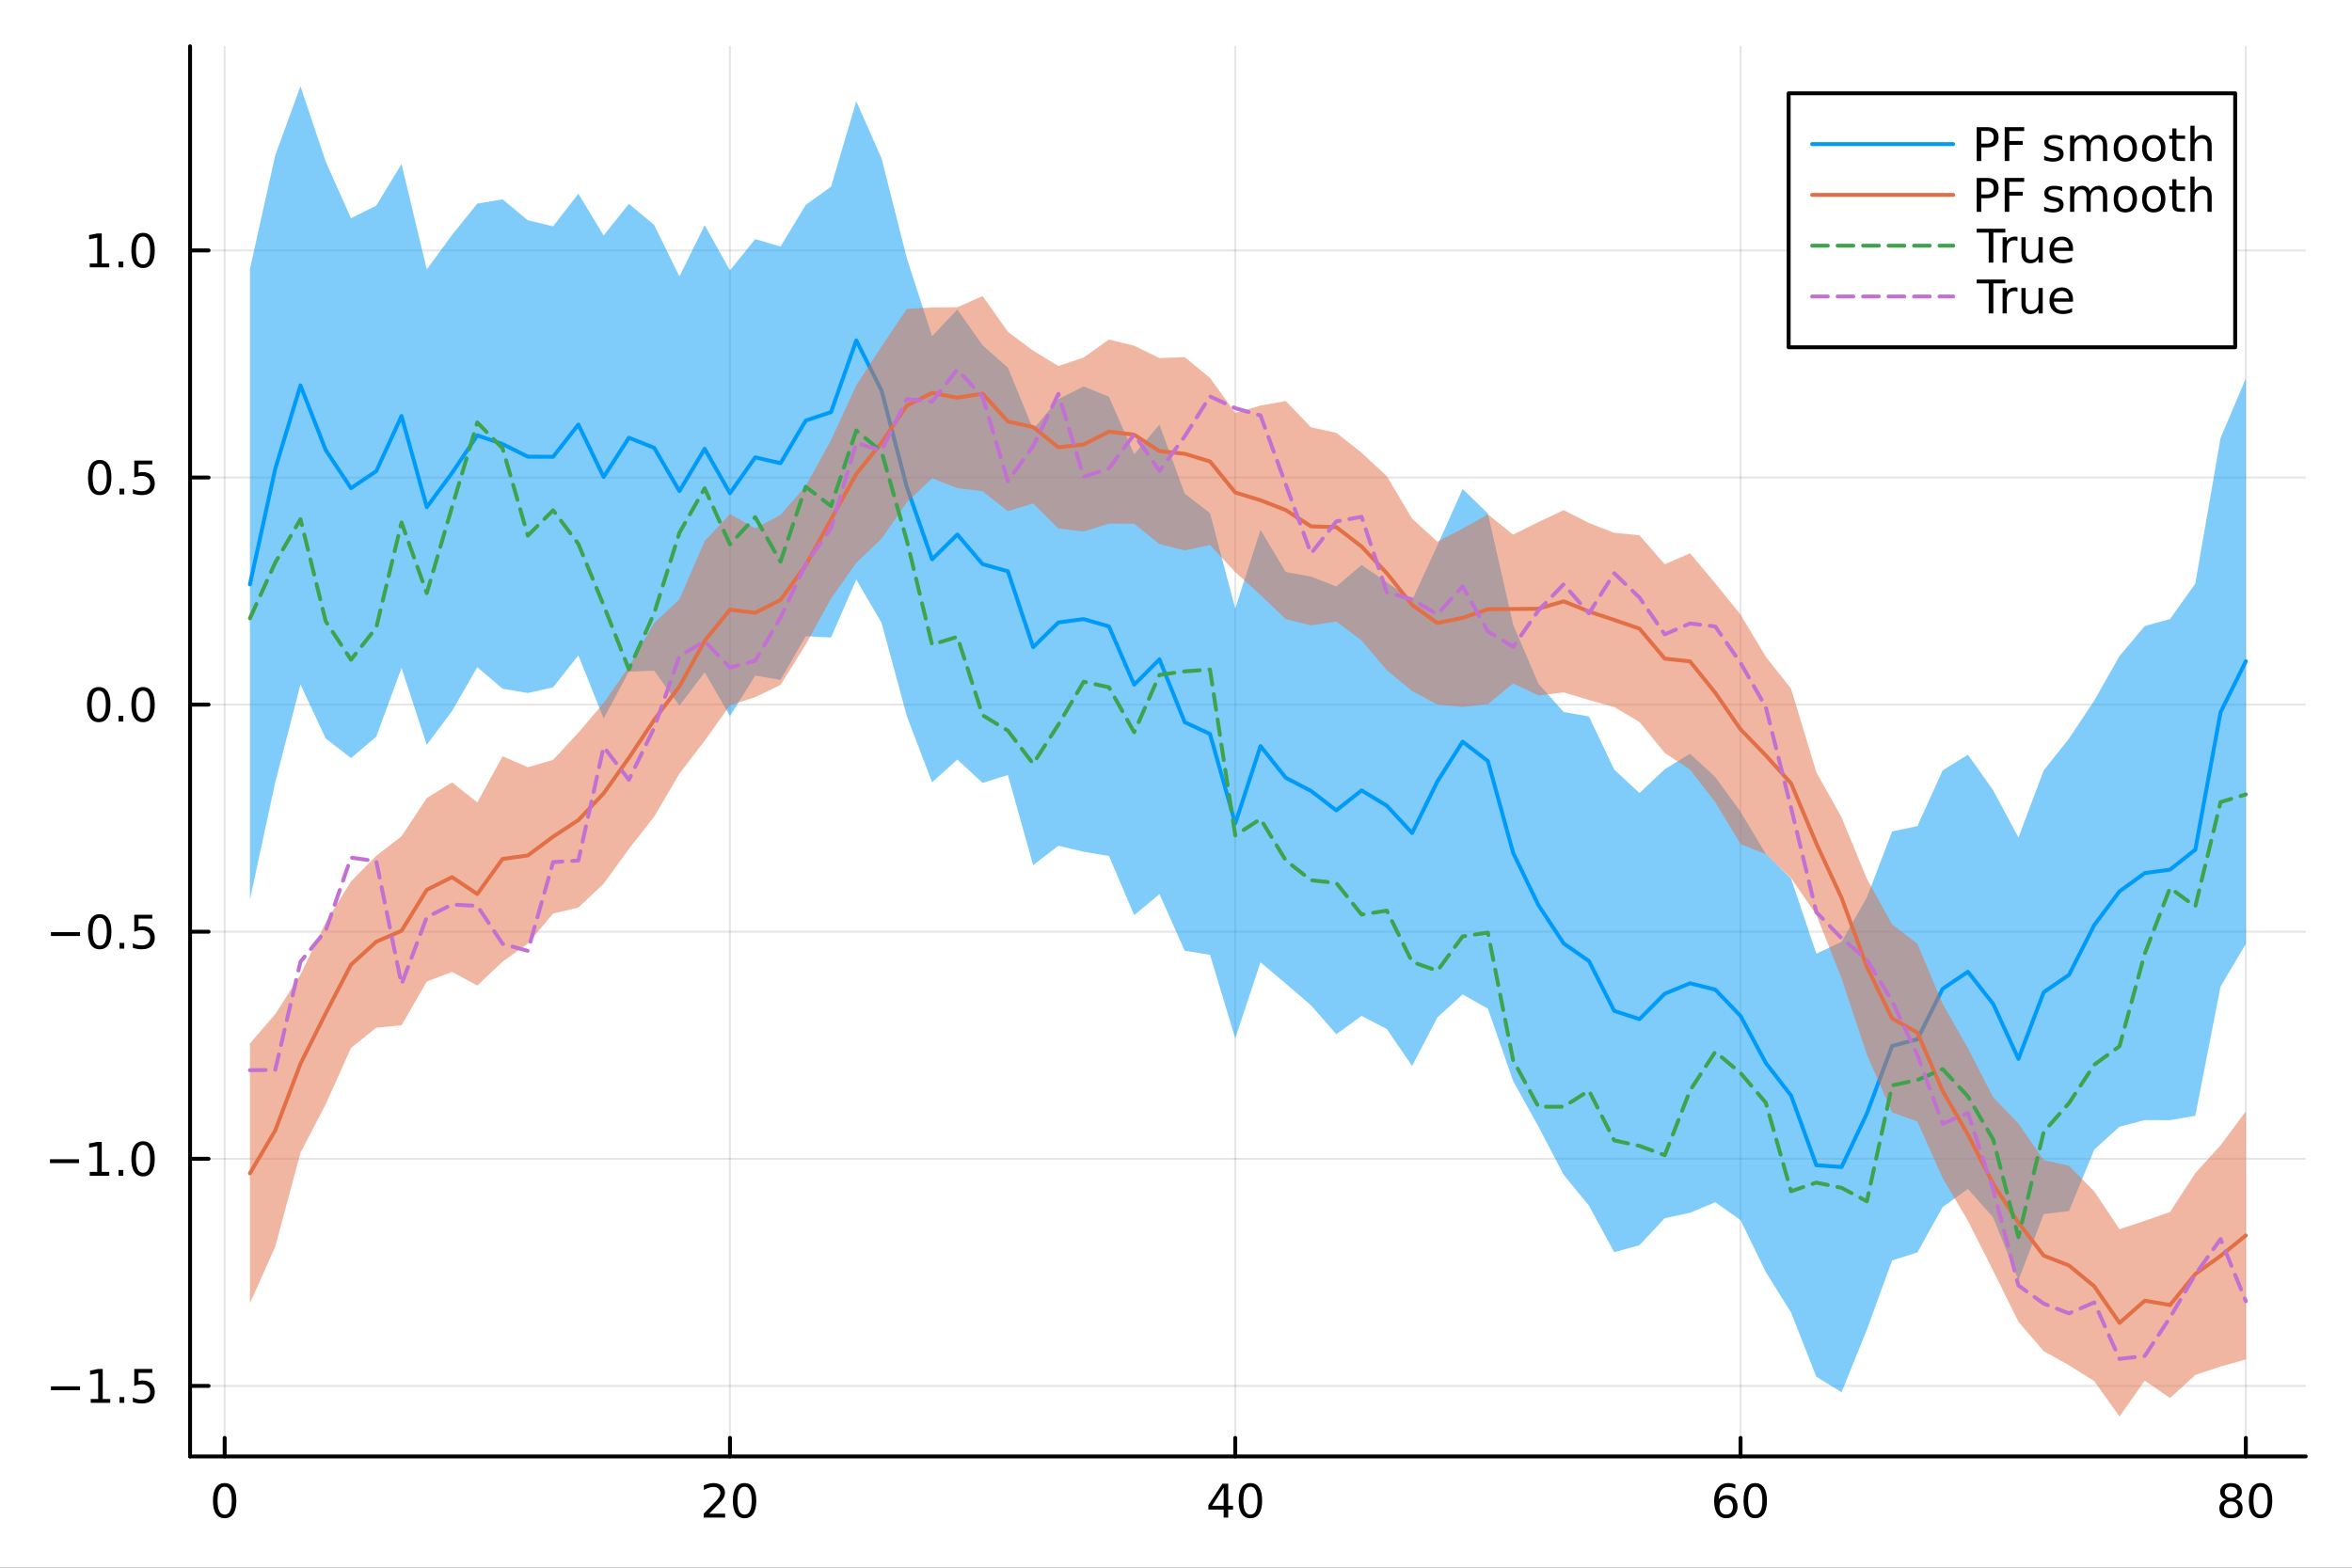 <?xml version="1.0" encoding="utf-8"?>
<svg xmlns="http://www.w3.org/2000/svg" xmlns:xlink="http://www.w3.org/1999/xlink" width="600" height="400" viewBox="0 0 2400 1600">
<rect x="0" y="0" width="2400" height="1600" fill="#333333" stroke="none"/>
<defs>
  <clipPath id="clip000">
    <rect x="0" y="0" width="2400" height="1600"/>
  </clipPath>
</defs>
<path clip-path="url(#clip000)" d="M0 1600 L2400 1600 L2400 0 L0 0  Z" fill="#ffffff" fill-rule="evenodd" fill-opacity="1"/>
<defs>
  <clipPath id="clip001">
    <rect x="480" y="0" width="1681" height="1600"/>
  </clipPath>
</defs>
<path clip-path="url(#clip000)" d="M193.936 1486.45 L2352.76 1486.45 L2352.76 47.244 L193.936 47.244  Z" fill="#ffffff" fill-rule="evenodd" fill-opacity="1"/>
<defs>
  <clipPath id="clip002">
    <rect x="193" y="47" width="2160" height="1440"/>
  </clipPath>
</defs>
<polyline clip-path="url(#clip002)" style="stroke:#000000; stroke-linecap:round; stroke-linejoin:round; stroke-width:2; stroke-opacity:0.1; fill:none" points="229.255,1486.45 229.255,47.244 "/>
<polyline clip-path="url(#clip002)" style="stroke:#000000; stroke-linecap:round; stroke-linejoin:round; stroke-width:2; stroke-opacity:0.1; fill:none" points="744.855,1486.45 744.855,47.244 "/>
<polyline clip-path="url(#clip002)" style="stroke:#000000; stroke-linecap:round; stroke-linejoin:round; stroke-width:2; stroke-opacity:0.1; fill:none" points="1260.46,1486.45 1260.46,47.244 "/>
<polyline clip-path="url(#clip002)" style="stroke:#000000; stroke-linecap:round; stroke-linejoin:round; stroke-width:2; stroke-opacity:0.1; fill:none" points="1776.06,1486.45 1776.06,47.244 "/>
<polyline clip-path="url(#clip002)" style="stroke:#000000; stroke-linecap:round; stroke-linejoin:round; stroke-width:2; stroke-opacity:0.1; fill:none" points="2291.66,1486.45 2291.66,47.244 "/>
<polyline clip-path="url(#clip002)" style="stroke:#000000; stroke-linecap:round; stroke-linejoin:round; stroke-width:2; stroke-opacity:0.1; fill:none" points="193.936,1414.47 2352.76,1414.47 "/>
<polyline clip-path="url(#clip002)" style="stroke:#000000; stroke-linecap:round; stroke-linejoin:round; stroke-width:2; stroke-opacity:0.1; fill:none" points="193.936,1182.69 2352.76,1182.69 "/>
<polyline clip-path="url(#clip002)" style="stroke:#000000; stroke-linecap:round; stroke-linejoin:round; stroke-width:2; stroke-opacity:0.1; fill:none" points="193.936,950.912 2352.76,950.912 "/>
<polyline clip-path="url(#clip002)" style="stroke:#000000; stroke-linecap:round; stroke-linejoin:round; stroke-width:2; stroke-opacity:0.1; fill:none" points="193.936,719.132 2352.76,719.132 "/>
<polyline clip-path="url(#clip002)" style="stroke:#000000; stroke-linecap:round; stroke-linejoin:round; stroke-width:2; stroke-opacity:0.1; fill:none" points="193.936,487.352 2352.76,487.352 "/>
<polyline clip-path="url(#clip002)" style="stroke:#000000; stroke-linecap:round; stroke-linejoin:round; stroke-width:2; stroke-opacity:0.1; fill:none" points="193.936,255.572 2352.76,255.572 "/>
<polyline clip-path="url(#clip000)" style="stroke:#000000; stroke-linecap:round; stroke-linejoin:round; stroke-width:4; stroke-opacity:1; fill:none" points="193.936,1486.45 2352.76,1486.45 "/>
<polyline clip-path="url(#clip000)" style="stroke:#000000; stroke-linecap:round; stroke-linejoin:round; stroke-width:4; stroke-opacity:1; fill:none" points="229.255,1486.45 229.255,1467.55 "/>
<polyline clip-path="url(#clip000)" style="stroke:#000000; stroke-linecap:round; stroke-linejoin:round; stroke-width:4; stroke-opacity:1; fill:none" points="744.855,1486.45 744.855,1467.55 "/>
<polyline clip-path="url(#clip000)" style="stroke:#000000; stroke-linecap:round; stroke-linejoin:round; stroke-width:4; stroke-opacity:1; fill:none" points="1260.46,1486.45 1260.46,1467.55 "/>
<polyline clip-path="url(#clip000)" style="stroke:#000000; stroke-linecap:round; stroke-linejoin:round; stroke-width:4; stroke-opacity:1; fill:none" points="1776.06,1486.45 1776.06,1467.55 "/>
<polyline clip-path="url(#clip000)" style="stroke:#000000; stroke-linecap:round; stroke-linejoin:round; stroke-width:4; stroke-opacity:1; fill:none" points="2291.66,1486.45 2291.66,1467.55 "/>
<path clip-path="url(#clip000)" d="M229.255 1517.37 Q225.644 1517.37 223.815 1520.93 Q222.009 1524.47 222.009 1531.6 Q222.009 1538.71 223.815 1542.27 Q225.644 1545.82 229.255 1545.82 Q232.889 1545.82 234.694 1542.27 Q236.523 1538.71 236.523 1531.6 Q236.523 1524.47 234.694 1520.93 Q232.889 1517.37 229.255 1517.37 M229.255 1513.66 Q235.065 1513.66 238.12 1518.27 Q241.199 1522.85 241.199 1531.6 Q241.199 1540.33 238.12 1544.94 Q235.065 1549.52 229.255 1549.52 Q223.444 1549.52 220.366 1544.94 Q217.31 1540.33 217.31 1531.6 Q217.31 1522.85 220.366 1518.27 Q223.444 1513.66 229.255 1513.66 Z" fill="#000000" fill-rule="nonzero" fill-opacity="1" /><path clip-path="url(#clip000)" d="M723.629 1544.91 L739.948 1544.91 L739.948 1548.85 L718.004 1548.85 L718.004 1544.91 Q720.666 1542.16 725.249 1537.53 Q729.855 1532.88 731.036 1531.53 Q733.281 1529.01 734.161 1527.27 Q735.064 1525.51 735.064 1523.82 Q735.064 1521.07 733.119 1519.33 Q731.198 1517.6 728.096 1517.6 Q725.897 1517.6 723.443 1518.36 Q721.013 1519.13 718.235 1520.68 L718.235 1515.95 Q721.059 1514.82 723.513 1514.24 Q725.967 1513.66 728.004 1513.66 Q733.374 1513.66 736.568 1516.35 Q739.763 1519.03 739.763 1523.52 Q739.763 1525.65 738.953 1527.57 Q738.166 1529.47 736.059 1532.07 Q735.48 1532.74 732.379 1535.95 Q729.277 1539.15 723.629 1544.91 Z" fill="#000000" fill-rule="nonzero" fill-opacity="1" /><path clip-path="url(#clip000)" d="M759.763 1517.37 Q756.152 1517.37 754.323 1520.93 Q752.517 1524.47 752.517 1531.6 Q752.517 1538.71 754.323 1542.27 Q756.152 1545.82 759.763 1545.82 Q763.397 1545.82 765.202 1542.27 Q767.031 1538.71 767.031 1531.6 Q767.031 1524.47 765.202 1520.93 Q763.397 1517.37 759.763 1517.37 M759.763 1513.66 Q765.573 1513.66 768.628 1518.27 Q771.707 1522.85 771.707 1531.6 Q771.707 1540.33 768.628 1544.94 Q765.573 1549.52 759.763 1549.52 Q753.952 1549.52 750.874 1544.94 Q747.818 1540.33 747.818 1531.6 Q747.818 1522.85 750.874 1518.27 Q753.952 1513.66 759.763 1513.66 Z" fill="#000000" fill-rule="nonzero" fill-opacity="1" /><path clip-path="url(#clip000)" d="M1248.63 1518.36 L1236.82 1536.81 L1248.63 1536.81 L1248.63 1518.36 M1247.4 1514.29 L1253.28 1514.29 L1253.28 1536.81 L1258.21 1536.81 L1258.21 1540.7 L1253.28 1540.7 L1253.28 1548.85 L1248.63 1548.85 L1248.63 1540.7 L1233.03 1540.7 L1233.03 1536.19 L1247.4 1514.29 Z" fill="#000000" fill-rule="nonzero" fill-opacity="1" /><path clip-path="url(#clip000)" d="M1275.94 1517.37 Q1272.33 1517.37 1270.5 1520.93 Q1268.7 1524.47 1268.7 1531.6 Q1268.7 1538.71 1270.5 1542.27 Q1272.33 1545.82 1275.94 1545.82 Q1279.58 1545.82 1281.38 1542.27 Q1283.21 1538.71 1283.21 1531.6 Q1283.21 1524.47 1281.38 1520.93 Q1279.58 1517.37 1275.94 1517.37 M1275.94 1513.66 Q1281.75 1513.66 1284.81 1518.27 Q1287.89 1522.85 1287.89 1531.6 Q1287.89 1540.33 1284.81 1544.94 Q1281.75 1549.52 1275.94 1549.52 Q1270.13 1549.52 1267.05 1544.94 Q1264 1540.33 1264 1531.6 Q1264 1522.85 1267.05 1518.27 Q1270.13 1513.66 1275.94 1513.66 Z" fill="#000000" fill-rule="nonzero" fill-opacity="1" /><path clip-path="url(#clip000)" d="M1761.46 1529.7 Q1758.31 1529.7 1756.46 1531.86 Q1754.63 1534.01 1754.63 1537.76 Q1754.63 1541.49 1756.46 1543.66 Q1758.31 1545.82 1761.46 1545.82 Q1764.61 1545.82 1766.44 1543.66 Q1768.29 1541.49 1768.29 1537.76 Q1768.29 1534.01 1766.44 1531.86 Q1764.61 1529.7 1761.46 1529.7 M1770.74 1515.05 L1770.74 1519.31 Q1768.98 1518.48 1767.18 1518.04 Q1765.4 1517.6 1763.64 1517.6 Q1759.01 1517.6 1756.55 1520.72 Q1754.12 1523.85 1753.78 1530.17 Q1755.14 1528.15 1757.2 1527.09 Q1759.26 1526 1761.74 1526 Q1766.95 1526 1769.96 1529.17 Q1772.99 1532.32 1772.99 1537.76 Q1772.99 1543.08 1769.84 1546.3 Q1766.69 1549.52 1761.46 1549.52 Q1755.47 1549.52 1752.3 1544.94 Q1749.12 1540.33 1749.12 1531.6 Q1749.12 1523.41 1753.01 1518.55 Q1756.9 1513.66 1763.45 1513.66 Q1765.21 1513.66 1766.99 1514.01 Q1768.8 1514.36 1770.74 1515.05 Z" fill="#000000" fill-rule="nonzero" fill-opacity="1" /><path clip-path="url(#clip000)" d="M1791.04 1517.37 Q1787.43 1517.37 1785.61 1520.93 Q1783.8 1524.47 1783.8 1531.6 Q1783.8 1538.71 1785.61 1542.27 Q1787.43 1545.82 1791.04 1545.82 Q1794.68 1545.82 1796.48 1542.27 Q1798.31 1538.71 1798.31 1531.6 Q1798.31 1524.47 1796.48 1520.93 Q1794.68 1517.37 1791.04 1517.37 M1791.04 1513.66 Q1796.86 1513.66 1799.91 1518.27 Q1802.99 1522.85 1802.99 1531.6 Q1802.99 1540.33 1799.91 1544.94 Q1796.86 1549.52 1791.04 1549.52 Q1785.23 1549.52 1782.16 1544.94 Q1779.1 1540.33 1779.1 1531.6 Q1779.1 1522.85 1782.16 1518.27 Q1785.23 1513.66 1791.04 1513.66 Z" fill="#000000" fill-rule="nonzero" fill-opacity="1" /><path clip-path="url(#clip000)" d="M2276.53 1532.44 Q2273.2 1532.44 2271.28 1534.22 Q2269.38 1536 2269.38 1539.13 Q2269.38 1542.25 2271.28 1544.03 Q2273.2 1545.82 2276.53 1545.82 Q2279.86 1545.82 2281.78 1544.03 Q2283.71 1542.23 2283.71 1539.13 Q2283.71 1536 2281.78 1534.22 Q2279.89 1532.44 2276.53 1532.44 M2271.85 1530.45 Q2268.84 1529.7 2267.16 1527.64 Q2265.49 1525.58 2265.49 1522.62 Q2265.49 1518.48 2268.43 1516.07 Q2271.39 1513.66 2276.53 1513.66 Q2281.69 1513.66 2284.63 1516.07 Q2287.57 1518.48 2287.57 1522.62 Q2287.57 1525.58 2285.88 1527.64 Q2284.22 1529.7 2281.23 1530.45 Q2284.61 1531.23 2286.48 1533.52 Q2288.38 1535.82 2288.38 1539.13 Q2288.38 1544.15 2285.3 1546.83 Q2282.25 1549.52 2276.53 1549.52 Q2270.81 1549.52 2267.73 1546.83 Q2264.68 1544.15 2264.68 1539.13 Q2264.68 1535.82 2266.58 1533.52 Q2268.47 1531.23 2271.85 1530.45 M2270.14 1523.06 Q2270.14 1525.75 2271.81 1527.25 Q2273.5 1528.76 2276.53 1528.76 Q2279.54 1528.76 2281.23 1527.25 Q2282.94 1525.75 2282.94 1523.06 Q2282.94 1520.38 2281.23 1518.87 Q2279.54 1517.37 2276.53 1517.37 Q2273.5 1517.37 2271.81 1518.87 Q2270.14 1520.38 2270.14 1523.06 Z" fill="#000000" fill-rule="nonzero" fill-opacity="1" /><path clip-path="url(#clip000)" d="M2306.69 1517.37 Q2303.08 1517.37 2301.25 1520.93 Q2299.45 1524.47 2299.45 1531.6 Q2299.45 1538.71 2301.25 1542.27 Q2303.08 1545.82 2306.69 1545.82 Q2310.33 1545.82 2312.13 1542.27 Q2313.96 1538.71 2313.96 1531.6 Q2313.96 1524.47 2312.13 1520.93 Q2310.33 1517.37 2306.69 1517.37 M2306.69 1513.66 Q2312.5 1513.66 2315.56 1518.27 Q2318.64 1522.85 2318.64 1531.6 Q2318.64 1540.33 2315.56 1544.94 Q2312.5 1549.52 2306.69 1549.52 Q2300.88 1549.52 2297.8 1544.94 Q2294.75 1540.33 2294.75 1531.6 Q2294.75 1522.85 2297.8 1518.27 Q2300.88 1513.66 2306.69 1513.66 Z" fill="#000000" fill-rule="nonzero" fill-opacity="1" /><polyline clip-path="url(#clip000)" style="stroke:#000000; stroke-linecap:round; stroke-linejoin:round; stroke-width:4; stroke-opacity:1; fill:none" points="193.936,1486.45 193.936,47.244 "/>
<polyline clip-path="url(#clip000)" style="stroke:#000000; stroke-linecap:round; stroke-linejoin:round; stroke-width:4; stroke-opacity:1; fill:none" points="193.936,1414.47 212.834,1414.47 "/>
<polyline clip-path="url(#clip000)" style="stroke:#000000; stroke-linecap:round; stroke-linejoin:round; stroke-width:4; stroke-opacity:1; fill:none" points="193.936,1182.69 212.834,1182.69 "/>
<polyline clip-path="url(#clip000)" style="stroke:#000000; stroke-linecap:round; stroke-linejoin:round; stroke-width:4; stroke-opacity:1; fill:none" points="193.936,950.912 212.834,950.912 "/>
<polyline clip-path="url(#clip000)" style="stroke:#000000; stroke-linecap:round; stroke-linejoin:round; stroke-width:4; stroke-opacity:1; fill:none" points="193.936,719.132 212.834,719.132 "/>
<polyline clip-path="url(#clip000)" style="stroke:#000000; stroke-linecap:round; stroke-linejoin:round; stroke-width:4; stroke-opacity:1; fill:none" points="193.936,487.352 212.834,487.352 "/>
<polyline clip-path="url(#clip000)" style="stroke:#000000; stroke-linecap:round; stroke-linejoin:round; stroke-width:4; stroke-opacity:1; fill:none" points="193.936,255.572 212.834,255.572 "/>
<path clip-path="url(#clip000)" d="M51.987 1414.92 L81.663 1414.92 L81.663 1418.86 L51.987 1418.86 L51.987 1414.92 Z" fill="#000000" fill-rule="nonzero" fill-opacity="1" /><path clip-path="url(#clip000)" d="M92.566 1427.82 L100.205 1427.82 L100.205 1401.45 L91.895 1403.12 L91.895 1398.86 L100.159 1397.19 L104.834 1397.19 L104.834 1427.82 L112.473 1427.82 L112.473 1431.75 L92.566 1431.75 L92.566 1427.82 Z" fill="#000000" fill-rule="nonzero" fill-opacity="1" /><path clip-path="url(#clip000)" d="M121.918 1425.87 L126.802 1425.87 L126.802 1431.75 L121.918 1431.75 L121.918 1425.87 Z" fill="#000000" fill-rule="nonzero" fill-opacity="1" /><path clip-path="url(#clip000)" d="M137.033 1397.19 L155.39 1397.19 L155.39 1401.13 L141.316 1401.13 L141.316 1409.6 Q142.334 1409.25 143.353 1409.09 Q144.371 1408.91 145.39 1408.91 Q151.177 1408.91 154.556 1412.08 Q157.936 1415.25 157.936 1420.66 Q157.936 1426.24 154.464 1429.35 Q150.992 1432.42 144.672 1432.42 Q142.496 1432.42 140.228 1432.05 Q137.982 1431.68 135.575 1430.94 L135.575 1426.24 Q137.658 1427.38 139.881 1427.93 Q142.103 1428.49 144.58 1428.49 Q148.584 1428.49 150.922 1426.38 Q153.26 1424.28 153.26 1420.66 Q153.26 1417.05 150.922 1414.95 Q148.584 1412.84 144.58 1412.84 Q142.705 1412.84 140.83 1413.26 Q138.978 1413.67 137.033 1414.55 L137.033 1397.19 Z" fill="#000000" fill-rule="nonzero" fill-opacity="1" /><path clip-path="url(#clip000)" d="M50.992 1183.14 L80.668 1183.14 L80.668 1187.08 L50.992 1187.08 L50.992 1183.14 Z" fill="#000000" fill-rule="nonzero" fill-opacity="1" /><path clip-path="url(#clip000)" d="M91.571 1196.04 L99.21 1196.04 L99.21 1169.67 L90.899 1171.34 L90.899 1167.08 L99.163 1165.41 L103.839 1165.41 L103.839 1196.04 L111.478 1196.04 L111.478 1199.97 L91.571 1199.97 L91.571 1196.04 Z" fill="#000000" fill-rule="nonzero" fill-opacity="1" /><path clip-path="url(#clip000)" d="M120.922 1194.09 L125.807 1194.09 L125.807 1199.97 L120.922 1199.97 L120.922 1194.09 Z" fill="#000000" fill-rule="nonzero" fill-opacity="1" /><path clip-path="url(#clip000)" d="M145.992 1168.49 Q142.381 1168.49 140.552 1172.06 Q138.746 1175.6 138.746 1182.73 Q138.746 1189.83 140.552 1193.4 Q142.381 1196.94 145.992 1196.94 Q149.626 1196.94 151.431 1193.4 Q153.26 1189.83 153.26 1182.73 Q153.26 1175.6 151.431 1172.06 Q149.626 1168.49 145.992 1168.49 M145.992 1164.79 Q151.802 1164.79 154.857 1169.39 Q157.936 1173.98 157.936 1182.73 Q157.936 1191.45 154.857 1196.06 Q151.802 1200.64 145.992 1200.64 Q140.181 1200.64 137.103 1196.06 Q134.047 1191.45 134.047 1182.73 Q134.047 1173.98 137.103 1169.39 Q140.181 1164.79 145.992 1164.79 Z" fill="#000000" fill-rule="nonzero" fill-opacity="1" /><path clip-path="url(#clip000)" d="M51.987 951.364 L81.663 951.364 L81.663 955.299 L51.987 955.299 L51.987 951.364 Z" fill="#000000" fill-rule="nonzero" fill-opacity="1" /><path clip-path="url(#clip000)" d="M101.756 936.711 Q98.145 936.711 96.316 940.276 Q94.51 943.817 94.51 950.947 Q94.51 958.053 96.316 961.618 Q98.145 965.16 101.756 965.16 Q105.39 965.16 107.196 961.618 Q109.024 958.053 109.024 950.947 Q109.024 943.817 107.196 940.276 Q105.39 936.711 101.756 936.711 M101.756 933.007 Q107.566 933.007 110.621 937.614 Q113.7 942.197 113.7 950.947 Q113.7 959.674 110.621 964.28 Q107.566 968.863 101.756 968.863 Q95.946 968.863 92.867 964.28 Q89.811 959.674 89.811 950.947 Q89.811 942.197 92.867 937.614 Q95.946 933.007 101.756 933.007 Z" fill="#000000" fill-rule="nonzero" fill-opacity="1" /><path clip-path="url(#clip000)" d="M121.918 962.313 L126.802 962.313 L126.802 968.192 L121.918 968.192 L121.918 962.313 Z" fill="#000000" fill-rule="nonzero" fill-opacity="1" /><path clip-path="url(#clip000)" d="M137.033 933.632 L155.39 933.632 L155.39 937.567 L141.316 937.567 L141.316 946.039 Q142.334 945.692 143.353 945.53 Q144.371 945.345 145.39 945.345 Q151.177 945.345 154.556 948.516 Q157.936 951.688 157.936 957.104 Q157.936 962.683 154.464 965.785 Q150.992 968.863 144.672 968.863 Q142.496 968.863 140.228 968.493 Q137.982 968.123 135.575 967.382 L135.575 962.683 Q137.658 963.817 139.881 964.373 Q142.103 964.928 144.58 964.928 Q148.584 964.928 150.922 962.822 Q153.26 960.715 153.26 957.104 Q153.26 953.493 150.922 951.387 Q148.584 949.28 144.58 949.28 Q142.705 949.28 140.83 949.697 Q138.978 950.114 137.033 950.993 L137.033 933.632 Z" fill="#000000" fill-rule="nonzero" fill-opacity="1" /><path clip-path="url(#clip000)" d="M100.76 704.931 Q97.149 704.931 95.321 708.495 Q93.515 712.037 93.515 719.167 Q93.515 726.273 95.321 729.838 Q97.149 733.38 100.76 733.38 Q104.395 733.38 106.2 729.838 Q108.029 726.273 108.029 719.167 Q108.029 712.037 106.2 708.495 Q104.395 704.931 100.76 704.931 M100.76 701.227 Q106.571 701.227 109.626 705.833 Q112.705 710.417 112.705 719.167 Q112.705 727.893 109.626 732.5 Q106.571 737.083 100.76 737.083 Q94.95 737.083 91.871 732.5 Q88.816 727.893 88.816 719.167 Q88.816 710.417 91.871 705.833 Q94.95 701.227 100.76 701.227 Z" fill="#000000" fill-rule="nonzero" fill-opacity="1" /><path clip-path="url(#clip000)" d="M120.922 730.532 L125.807 730.532 L125.807 736.412 L120.922 736.412 L120.922 730.532 Z" fill="#000000" fill-rule="nonzero" fill-opacity="1" /><path clip-path="url(#clip000)" d="M145.992 704.931 Q142.381 704.931 140.552 708.495 Q138.746 712.037 138.746 719.167 Q138.746 726.273 140.552 729.838 Q142.381 733.38 145.992 733.38 Q149.626 733.38 151.431 729.838 Q153.26 726.273 153.26 719.167 Q153.26 712.037 151.431 708.495 Q149.626 704.931 145.992 704.931 M145.992 701.227 Q151.802 701.227 154.857 705.833 Q157.936 710.417 157.936 719.167 Q157.936 727.893 154.857 732.5 Q151.802 737.083 145.992 737.083 Q140.181 737.083 137.103 732.5 Q134.047 727.893 134.047 719.167 Q134.047 710.417 137.103 705.833 Q140.181 701.227 145.992 701.227 Z" fill="#000000" fill-rule="nonzero" fill-opacity="1" /><path clip-path="url(#clip000)" d="M101.756 473.15 Q98.145 473.15 96.316 476.715 Q94.51 480.257 94.51 487.386 Q94.51 494.493 96.316 498.058 Q98.145 501.599 101.756 501.599 Q105.39 501.599 107.196 498.058 Q109.024 494.493 109.024 487.386 Q109.024 480.257 107.196 476.715 Q105.39 473.15 101.756 473.15 M101.756 469.447 Q107.566 469.447 110.621 474.053 Q113.7 478.636 113.7 487.386 Q113.7 496.113 110.621 500.72 Q107.566 505.303 101.756 505.303 Q95.946 505.303 92.867 500.72 Q89.811 496.113 89.811 487.386 Q89.811 478.636 92.867 474.053 Q95.946 469.447 101.756 469.447 Z" fill="#000000" fill-rule="nonzero" fill-opacity="1" /><path clip-path="url(#clip000)" d="M121.918 498.752 L126.802 498.752 L126.802 504.632 L121.918 504.632 L121.918 498.752 Z" fill="#000000" fill-rule="nonzero" fill-opacity="1" /><path clip-path="url(#clip000)" d="M137.033 470.072 L155.39 470.072 L155.39 474.007 L141.316 474.007 L141.316 482.479 Q142.334 482.132 143.353 481.97 Q144.371 481.785 145.39 481.785 Q151.177 481.785 154.556 484.956 Q157.936 488.127 157.936 493.544 Q157.936 499.122 154.464 502.224 Q150.992 505.303 144.672 505.303 Q142.496 505.303 140.228 504.933 Q137.982 504.562 135.575 503.822 L135.575 499.122 Q137.658 500.257 139.881 500.812 Q142.103 501.368 144.58 501.368 Q148.584 501.368 150.922 499.261 Q153.26 497.155 153.26 493.544 Q153.26 489.933 150.922 487.826 Q148.584 485.72 144.58 485.72 Q142.705 485.72 140.83 486.136 Q138.978 486.553 137.033 487.433 L137.033 470.072 Z" fill="#000000" fill-rule="nonzero" fill-opacity="1" /><path clip-path="url(#clip000)" d="M91.571 268.916 L99.21 268.916 L99.21 242.551 L90.899 244.217 L90.899 239.958 L99.163 238.292 L103.839 238.292 L103.839 268.916 L111.478 268.916 L111.478 272.852 L91.571 272.852 L91.571 268.916 Z" fill="#000000" fill-rule="nonzero" fill-opacity="1" /><path clip-path="url(#clip000)" d="M120.922 266.972 L125.807 266.972 L125.807 272.852 L120.922 272.852 L120.922 266.972 Z" fill="#000000" fill-rule="nonzero" fill-opacity="1" /><path clip-path="url(#clip000)" d="M145.992 241.37 Q142.381 241.37 140.552 244.935 Q138.746 248.477 138.746 255.606 Q138.746 262.713 140.552 266.277 Q142.381 269.819 145.992 269.819 Q149.626 269.819 151.431 266.277 Q153.26 262.713 153.26 255.606 Q153.26 248.477 151.431 244.935 Q149.626 241.37 145.992 241.37 M145.992 237.667 Q151.802 237.667 154.857 242.273 Q157.936 246.856 157.936 255.606 Q157.936 264.333 154.857 268.939 Q151.802 273.523 145.992 273.523 Q140.181 273.523 137.103 268.939 Q134.047 264.333 134.047 255.606 Q134.047 246.856 137.103 242.273 Q140.181 237.667 145.992 237.667 Z" fill="#000000" fill-rule="nonzero" fill-opacity="1" /><path clip-path="url(#clip002)" d="M255.035 918.137 L280.815 798.617 L306.595 698.658 L332.375 753.742 L358.155 773.734 L383.935 751.873 L409.715 681.809 L435.495 760.216 L461.275 725.65 L487.055 680.926 L512.835 702.939 L538.615 707.327 L564.395 701.452 L590.175 668.891 L615.955 733.387 L641.735 685.46 L667.515 684.492 L693.295 720.214 L719.075 686.225 L744.855 730.847 L770.635 689.559 L796.415 693.863 L822.195 649.269 L847.975 650.666 L873.755 591.477 L899.535 635.618 L925.316 730.784 L951.096 798.501 L976.876 775.193 L1002.66 799.071 L1028.44 790.934 L1054.22 882.977 L1080 863.186 L1105.78 869.325 L1131.56 873.639 L1157.34 934.018 L1183.12 912.577 L1208.9 970.385 L1234.68 974.458 L1260.46 1059.83 L1286.24 982.159 L1312.02 1003.9 L1337.8 1026.07 L1363.58 1055.55 L1389.36 1036.86 L1415.14 1050.3 L1440.92 1087.91 L1466.7 1038.43 L1492.48 1014.91 L1518.26 1029.45 L1544.04 1103.43 L1569.82 1149.75 L1595.6 1199.1 L1621.38 1230.47 L1647.16 1278 L1672.94 1270.89 L1698.72 1243.3 L1724.5 1237.81 L1750.28 1227.02 L1776.06 1245.27 L1801.84 1298.26 L1827.62 1339.64 L1853.4 1405.09 L1879.18 1420.92 L1904.96 1357.09 L1930.74 1286.4 L1956.52 1278.24 L1982.3 1231.97 L2008.08 1213.44 L2033.86 1242.6 L2059.64 1306.65 L2085.42 1239.08 L2111.2 1236.04 L2136.98 1173.32 L2162.76 1149.93 L2188.54 1143.18 L2214.32 1143.28 L2240.1 1138.79 L2265.88 1006.89 L2291.66 963.411 L2291.66 386.292 L2265.88 446.965 L2240.1 595.622 L2214.32 631.809 L2188.54 638.96 L2162.76 669.525 L2136.98 715.029 L2111.2 753.827 L2085.42 786.234 L2059.64 854.781 L2033.86 806.582 L2008.08 770.24 L1982.3 786.25 L1956.52 843.126 L1930.74 848.581 L1904.96 915.941 L1879.18 961.202 L1853.4 973.355 L1827.62 896.68 L1801.84 871.426 L1776.06 828.538 L1750.28 793.004 L1724.5 769.268 L1698.72 785.105 L1672.94 809.365 L1647.16 785.457 L1621.38 731.224 L1595.6 726.707 L1569.82 697.797 L1544.04 637.525 L1518.26 524.137 L1492.48 499.024 L1466.7 556.68 L1440.92 612.511 L1415.14 594.292 L1389.36 576.605 L1363.58 598.554 L1337.8 588.466 L1312.02 583.762 L1286.24 540.785 L1260.46 621.103 L1234.68 523.712 L1208.9 503.744 L1183.12 433.336 L1157.34 463.593 L1131.56 404.957 L1105.78 394.392 L1080 407.334 L1054.22 438.064 L1028.44 375.205 L1002.66 352.475 L976.876 315.868 L951.096 343.178 L925.316 263.469 L899.535 161.577 L873.755 103.336 L847.975 190.548 L822.195 209.158 L796.415 251.679 L770.635 243.996 L744.855 275.939 L719.075 229.834 L693.295 282.148 L667.515 229.572 L641.735 208.055 L615.955 240.268 L590.175 197.672 L564.395 230.987 L538.615 224.829 L512.835 203.474 L487.055 207.769 L461.275 239.736 L435.495 274.993 L409.715 167.349 L383.935 209.842 L358.155 222.686 L332.375 164.946 L306.595 87.976 L280.815 158.698 L255.035 274.559  Z" fill="#009af9" fill-rule="evenodd" fill-opacity="0.5"/>
<polyline clip-path="url(#clip002)" style="stroke:#009af9; stroke-linecap:round; stroke-linejoin:round; stroke-width:4; stroke-opacity:1; fill:none" points="255.035,596.348 280.815,478.657 306.595,393.317 332.375,459.344 358.155,498.21 383.935,480.858 409.715,424.579 435.495,517.605 461.275,482.693 487.055,444.348 512.835,453.207 538.615,466.078 564.395,466.22 590.175,433.282 615.955,486.827 641.735,446.757 667.515,457.032 693.295,501.181 719.075,458.029 744.855,503.393 770.635,466.777 796.415,472.771 822.195,429.214 847.975,420.607 873.755,347.406 899.535,398.597 925.316,497.127 951.096,570.84 976.876,545.53 1002.66,575.773 1028.44,583.07 1054.22,660.52 1080,635.26 1105.78,631.859 1131.56,639.298 1157.34,698.805 1183.12,672.956 1208.9,737.065 1234.68,749.085 1260.46,840.468 1286.24,761.472 1312.02,793.831 1337.8,807.266 1363.58,827.052 1389.36,806.733 1415.14,822.297 1440.92,850.21 1466.7,797.557 1492.48,756.966 1518.26,776.795 1544.04,870.476 1569.82,923.771 1595.6,962.902 1621.38,980.845 1647.16,1031.73 1672.94,1040.13 1698.72,1014.2 1724.5,1003.54 1750.28,1010.01 1776.06,1036.9 1801.84,1084.84 1827.62,1118.16 1853.4,1189.22 1879.18,1191.06 1904.96,1136.52 1930.74,1067.49 1956.52,1060.68 1982.3,1009.11 2008.08,991.839 2033.86,1024.59 2059.64,1080.71 2085.42,1012.65 2111.2,994.935 2136.98,944.173 2162.76,909.729 2188.54,891.068 2214.32,887.545 2240.1,867.205 2265.88,726.928 2291.66,674.852 "/>
<path clip-path="url(#clip002)" d="M255.035 1330.13 L280.815 1272.59 L306.595 1176.55 L332.375 1126.95 L358.155 1069.58 L383.935 1048.87 L409.715 1046.44 L435.495 1001.77 L461.275 991.944 L487.055 1005.88 L512.835 981.414 L538.615 963.155 L564.395 932.346 L590.175 926.222 L615.955 901.963 L641.735 866.466 L667.515 833.53 L693.295 789.557 L719.075 755.985 L744.855 719.83 L770.635 711.552 L796.415 699.1 L822.195 657.805 L847.975 610.927 L873.755 574.378 L899.535 549.876 L925.316 512.767 L951.096 488.16 L976.876 498.225 L1002.66 501.376 L1028.44 521.663 L1054.22 513.872 L1080 539.406 L1105.78 542.422 L1131.56 534.444 L1157.34 534.536 L1183.12 555.32 L1208.9 561.764 L1234.68 556.228 L1260.46 583.919 L1286.24 607.238 L1312.02 631.882 L1337.8 638.305 L1363.58 634.271 L1389.36 653.639 L1415.14 684.114 L1440.92 705.261 L1466.7 719.089 L1492.48 721.521 L1518.26 718.602 L1544.04 697.504 L1569.82 709.77 L1595.6 706.675 L1621.38 714.415 L1647.16 721.636 L1672.94 736.895 L1698.72 768.448 L1724.5 785.408 L1750.28 818.793 L1776.06 861.544 L1801.84 871.759 L1827.62 896.152 L1853.4 933.697 L1879.18 998.533 L1904.96 1076.41 L1930.74 1135.4 L1956.52 1144.69 L1982.3 1202.38 L2008.08 1245.94 L2033.86 1296.92 L2059.64 1349.03 L2085.42 1378.98 L2111.2 1393.38 L2136.98 1409.6 L2162.76 1445.72 L2188.54 1409.06 L2214.32 1426.85 L2240.1 1403.3 L2265.88 1394.68 L2291.66 1387.5 L2291.66 1134.31 L2265.88 1168.84 L2240.1 1197.34 L2214.32 1236.99 L2188.54 1245.97 L2162.76 1254.56 L2136.98 1215.95 L2111.2 1189.8 L2085.42 1183.98 L2059.64 1146.73 L2033.86 1119.86 L2008.08 1069.81 L1982.3 1024.48 L1956.52 963.152 L1930.74 943.506 L1904.96 896.885 L1879.18 834.352 L1853.4 788.092 L1827.62 702.881 L1801.84 670.235 L1776.06 627.229 L1750.28 595.362 L1724.5 564.62 L1698.72 575.98 L1672.94 546.29 L1647.16 543.794 L1621.38 533.755 L1595.6 520.716 L1569.82 532.805 L1544.04 545.608 L1518.26 525.051 L1492.48 539.485 L1466.7 552.801 L1440.92 529.328 L1415.14 486.032 L1389.36 462.002 L1363.58 441.685 L1337.8 436.127 L1312.02 409.345 L1286.24 413.899 L1260.46 421.392 L1234.68 385.685 L1208.9 364.511 L1183.12 365.48 L1157.34 352.852 L1131.56 346.524 L1105.78 364.924 L1080 373.594 L1054.22 357.892 L1028.44 338.623 L1002.66 302.163 L976.876 313.545 L951.096 313.784 L925.316 315.221 L899.535 353.611 L873.755 393.111 L847.975 449.169 L822.195 495.941 L796.415 525.506 L770.635 539.225 L744.855 524.591 L719.075 552.125 L693.295 611.603 L667.515 635.795 L641.735 680.537 L615.955 717.427 L590.175 747.749 L564.395 775.502 L538.615 783.024 L512.835 771.824 L487.055 818.977 L461.275 798.515 L435.495 814.495 L409.715 853.503 L383.935 873.421 L358.155 899.55 L332.375 941.397 L306.595 994.725 L280.815 1035.04 L255.035 1064.93  Z" fill="#e26f46" fill-rule="evenodd" fill-opacity="0.5"/>
<polyline clip-path="url(#clip002)" style="stroke:#e26f46; stroke-linecap:round; stroke-linejoin:round; stroke-width:4; stroke-opacity:1; fill:none" points="255.035,1197.53 280.815,1153.82 306.595,1085.64 332.375,1034.17 358.155,984.566 383.935,961.144 409.715,949.97 435.495,908.133 461.275,895.23 487.055,912.428 512.835,876.619 538.615,873.089 564.395,853.924 590.175,836.986 615.955,809.695 641.735,773.501 667.515,734.663 693.295,700.58 719.075,654.055 744.855,622.21 770.635,625.388 796.415,612.303 822.195,576.873 847.975,530.048 873.755,483.744 899.535,451.743 925.316,413.994 951.096,400.972 976.876,405.885 1002.66,401.769 1028.44,430.143 1054.22,435.882 1080,456.5 1105.78,453.673 1131.56,440.484 1157.34,443.694 1183.12,460.4 1208.9,463.138 1234.68,470.956 1260.46,502.656 1286.24,510.568 1312.02,520.613 1337.8,537.216 1363.58,537.978 1389.36,557.821 1415.14,585.073 1440.92,617.294 1466.7,635.945 1492.48,630.503 1518.26,621.826 1544.04,621.556 1569.82,621.288 1595.6,613.695 1621.38,624.085 1647.16,632.715 1672.94,641.592 1698.72,672.214 1724.5,675.014 1750.28,707.077 1776.06,744.387 1801.84,770.997 1827.62,799.517 1853.4,860.895 1879.18,916.442 1904.96,986.649 1930.74,1039.45 1956.52,1053.92 1982.3,1113.43 2008.08,1157.88 2033.86,1208.39 2059.64,1247.88 2085.42,1281.48 2111.2,1291.59 2136.98,1312.77 2162.76,1350.14 2188.54,1327.51 2214.32,1331.92 2240.1,1300.32 2265.88,1281.76 2291.66,1260.9 "/>
<polyline clip-path="url(#clip002)" style="stroke:#3da44d; stroke-linecap:round; stroke-linejoin:round; stroke-width:4; stroke-opacity:1; fill:none" stroke-dasharray="16, 10" points="255.035,631.089 280.815,574.325 306.595,529.834 332.375,634.125 358.155,673.314 383.935,640.543 409.715,533.28 435.495,605.377 461.275,517.333 487.055,431.138 512.835,457.581 538.615,546.638 564.395,520.761 590.175,555.173 615.955,617.775 641.735,683.125 667.515,625.834 693.295,543.755 719.075,498.362 744.855,555.608 770.635,527.785 796.415,573.216 822.195,496.735 847.975,516.476 873.755,439.312 899.535,460.897 925.316,551.611 951.096,657.973 976.876,649.905 1002.66,729.967 1028.44,745.681 1054.22,779.511 1080,739.524 1105.78,695.766 1131.56,701.417 1157.34,747.353 1183.12,688.818 1208.9,685.201 1234.68,683.331 1260.46,852.616 1286.24,835.836 1312.02,878.134 1337.8,898.351 1363.58,901.161 1389.36,933.412 1415.14,929.409 1440.92,981.72 1466.7,990.826 1492.48,955.684 1518.26,951.81 1544.04,1082.09 1569.82,1129.55 1595.6,1129.55 1621.38,1113.1 1647.16,1163.89 1672.94,1169.5 1698.72,1178.97 1724.5,1113.01 1750.28,1073.52 1776.06,1095.1 1801.84,1125.47 1827.62,1215.8 1853.4,1206.94 1879.18,1212.33 1904.96,1226.02 1930.74,1107.77 1956.52,1102.25 1982.3,1091.15 2008.08,1119.04 2033.86,1162.89 2059.64,1262.64 2085.42,1155.11 2111.2,1125.91 2136.98,1086.7 2162.76,1067.84 2188.54,973.227 2214.32,906.245 2240.1,925.115 2265.88,818.643 2291.66,810.775 "/>
<polyline clip-path="url(#clip002)" style="stroke:#c271d2; stroke-linecap:round; stroke-linejoin:round; stroke-width:4; stroke-opacity:1; fill:none" stroke-dasharray="16, 10" points="255.035,1092.21 280.815,1092.01 306.595,981.654 332.375,949.826 358.155,875.295 383.935,878.957 409.715,1004.54 435.495,936.034 461.275,923.168 487.055,924.539 512.835,963.247 538.615,970.48 564.395,879.881 590.175,878.262 615.955,762.247 641.735,795.876 667.515,742.874 693.295,669.641 719.075,654.459 744.855,681.253 770.635,674.355 796.415,630.304 822.195,575.776 847.975,539.047 873.755,452.165 899.535,459.811 925.316,407.282 951.096,409.916 976.876,377.106 1002.66,405.153 1028.44,491.025 1054.22,455.422 1080,402.003 1105.78,486.677 1131.56,478.093 1157.34,443.301 1183.12,480.751 1208.9,445.325 1234.68,404.529 1260.46,416.595 1286.24,424.018 1312.02,494.463 1337.8,564.932 1363.58,532.163 1389.36,527.47 1415.14,604.491 1440.92,611.714 1466.7,626.993 1492.48,598.345 1518.26,644.465 1544.04,660.104 1569.82,623.071 1595.6,596.293 1621.38,626.038 1647.16,585.016 1672.94,609.871 1698.72,647.45 1724.5,636.313 1750.28,639.382 1776.06,676.565 1801.84,721.614 1827.62,824.446 1853.4,930.914 1879.18,957.624 1904.96,979.257 1930.74,1021.65 1956.52,1076.67 1982.3,1146.9 2008.08,1135.94 2033.86,1214.13 2059.64,1312 2085.42,1330.48 2111.2,1340.42 2136.98,1329.27 2162.76,1386.87 2188.54,1383.91 2214.32,1344.64 2240.1,1300.76 2265.88,1264.62 2291.66,1327.97 "/>
<path clip-path="url(#clip000)" d="M1825.15 354.418 L2280.8 354.418 L2280.8 95.218 L1825.15 95.218  Z" fill="#ffffff" fill-rule="evenodd" fill-opacity="1"/>
<polyline clip-path="url(#clip000)" style="stroke:#000000; stroke-linecap:round; stroke-linejoin:round; stroke-width:4; stroke-opacity:1; fill:none" points="1825.15,354.418 2280.8,354.418 2280.8,95.218 1825.15,95.218 1825.15,354.418 "/>
<polyline clip-path="url(#clip000)" style="stroke:#009af9; stroke-linecap:round; stroke-linejoin:round; stroke-width:4; stroke-opacity:1; fill:none" points="1849.13,147.058 1993.05,147.058 "/>
<path clip-path="url(#clip000)" d="M2021.72 133.62 L2021.72 146.606 L2027.6 146.606 Q2030.86 146.606 2032.64 144.916 Q2034.43 143.227 2034.43 140.102 Q2034.43 137 2032.64 135.31 Q2030.86 133.62 2027.6 133.62 L2021.72 133.62 M2017.04 129.778 L2027.6 129.778 Q2033.41 129.778 2036.37 132.416 Q2039.36 135.032 2039.36 140.102 Q2039.36 145.217 2036.37 147.833 Q2033.41 150.449 2027.6 150.449 L2021.72 150.449 L2021.72 164.338 L2017.04 164.338 L2017.04 129.778 Z" fill="#000000" fill-rule="nonzero" fill-opacity="1" /><path clip-path="url(#clip000)" d="M2045.63 129.778 L2065.49 129.778 L2065.49 133.713 L2050.3 133.713 L2050.3 143.898 L2064.01 143.898 L2064.01 147.833 L2050.3 147.833 L2050.3 164.338 L2045.63 164.338 L2045.63 129.778 Z" fill="#000000" fill-rule="nonzero" fill-opacity="1" /><path clip-path="url(#clip000)" d="M2104.31 139.176 L2104.31 143.203 Q2102.5 142.277 2100.56 141.815 Q2098.61 141.352 2096.53 141.352 Q2093.36 141.352 2091.76 142.324 Q2090.19 143.296 2090.19 145.24 Q2090.19 146.722 2091.32 147.578 Q2092.46 148.412 2095.88 149.176 L2097.34 149.5 Q2101.88 150.472 2103.78 152.254 Q2105.7 154.014 2105.7 157.185 Q2105.7 160.796 2102.83 162.902 Q2099.98 165.009 2094.98 165.009 Q2092.9 165.009 2090.63 164.592 Q2088.38 164.199 2085.88 163.388 L2085.88 158.99 Q2088.24 160.217 2090.54 160.842 Q2092.83 161.444 2095.07 161.444 Q2098.08 161.444 2099.7 160.426 Q2101.32 159.384 2101.32 157.509 Q2101.32 155.773 2100.14 154.847 Q2098.99 153.921 2095.03 153.064 L2093.55 152.717 Q2089.59 151.884 2087.83 150.171 Q2086.07 148.435 2086.07 145.426 Q2086.07 141.768 2088.66 139.778 Q2091.25 137.787 2096.02 137.787 Q2098.38 137.787 2100.47 138.134 Q2102.55 138.481 2104.31 139.176 Z" fill="#000000" fill-rule="nonzero" fill-opacity="1" /><path clip-path="url(#clip000)" d="M2132.67 143.389 Q2134.26 140.518 2136.48 139.153 Q2138.71 137.787 2141.72 137.787 Q2145.77 137.787 2147.97 140.634 Q2150.17 143.458 2150.17 148.689 L2150.17 164.338 L2145.88 164.338 L2145.88 148.828 Q2145.88 145.102 2144.56 143.296 Q2143.24 141.49 2140.54 141.49 Q2137.23 141.49 2135.3 143.69 Q2133.38 145.889 2133.38 149.685 L2133.38 164.338 L2129.1 164.338 L2129.1 148.828 Q2129.1 145.078 2127.78 143.296 Q2126.46 141.49 2123.71 141.49 Q2120.44 141.49 2118.52 143.713 Q2116.6 145.912 2116.6 149.685 L2116.6 164.338 L2112.32 164.338 L2112.32 138.412 L2116.6 138.412 L2116.6 142.44 Q2118.06 140.055 2120.1 138.921 Q2122.13 137.787 2124.93 137.787 Q2127.76 137.787 2129.73 139.222 Q2131.72 140.657 2132.67 143.389 Z" fill="#000000" fill-rule="nonzero" fill-opacity="1" /><path clip-path="url(#clip000)" d="M2168.71 141.398 Q2165.28 141.398 2163.29 144.083 Q2161.3 146.745 2161.3 151.398 Q2161.3 156.051 2163.27 158.736 Q2165.26 161.398 2168.71 161.398 Q2172.11 161.398 2174.1 158.713 Q2176.09 156.027 2176.09 151.398 Q2176.09 146.791 2174.1 144.106 Q2172.11 141.398 2168.71 141.398 M2168.71 137.787 Q2174.26 137.787 2177.43 141.398 Q2180.61 145.009 2180.61 151.398 Q2180.61 157.764 2177.43 161.398 Q2174.26 165.009 2168.71 165.009 Q2163.13 165.009 2159.96 161.398 Q2156.81 157.764 2156.81 151.398 Q2156.81 145.009 2159.96 141.398 Q2163.13 137.787 2168.71 137.787 Z" fill="#000000" fill-rule="nonzero" fill-opacity="1" /><path clip-path="url(#clip000)" d="M2197.71 141.398 Q2194.29 141.398 2192.29 144.083 Q2190.3 146.745 2190.3 151.398 Q2190.3 156.051 2192.27 158.736 Q2194.26 161.398 2197.71 161.398 Q2201.11 161.398 2203.1 158.713 Q2205.1 156.027 2205.1 151.398 Q2205.1 146.791 2203.1 144.106 Q2201.11 141.398 2197.71 141.398 M2197.71 137.787 Q2203.27 137.787 2206.44 141.398 Q2209.61 145.009 2209.61 151.398 Q2209.61 157.764 2206.44 161.398 Q2203.27 165.009 2197.71 165.009 Q2192.13 165.009 2188.96 161.398 Q2185.81 157.764 2185.81 151.398 Q2185.81 145.009 2188.96 141.398 Q2192.13 137.787 2197.71 137.787 Z" fill="#000000" fill-rule="nonzero" fill-opacity="1" /><path clip-path="url(#clip000)" d="M2220.88 131.051 L2220.88 138.412 L2229.66 138.412 L2229.66 141.722 L2220.88 141.722 L2220.88 155.796 Q2220.88 158.967 2221.74 159.87 Q2222.62 160.773 2225.28 160.773 L2229.66 160.773 L2229.66 164.338 L2225.28 164.338 Q2220.35 164.338 2218.48 162.509 Q2216.6 160.657 2216.6 155.796 L2216.6 141.722 L2213.48 141.722 L2213.48 138.412 L2216.6 138.412 L2216.6 131.051 L2220.88 131.051 Z" fill="#000000" fill-rule="nonzero" fill-opacity="1" /><path clip-path="url(#clip000)" d="M2256.81 148.689 L2256.81 164.338 L2252.55 164.338 L2252.55 148.828 Q2252.55 145.148 2251.11 143.319 Q2249.68 141.49 2246.81 141.49 Q2243.36 141.49 2241.37 143.69 Q2239.38 145.889 2239.38 149.685 L2239.38 164.338 L2235.1 164.338 L2235.1 128.319 L2239.38 128.319 L2239.38 142.44 Q2240.91 140.102 2242.97 138.944 Q2245.05 137.787 2247.76 137.787 Q2252.23 137.787 2254.52 140.565 Q2256.81 143.319 2256.81 148.689 Z" fill="#000000" fill-rule="nonzero" fill-opacity="1" /><polyline clip-path="url(#clip000)" style="stroke:#e26f46; stroke-linecap:round; stroke-linejoin:round; stroke-width:4; stroke-opacity:1; fill:none" points="1849.13,198.898 1993.05,198.898 "/>
<path clip-path="url(#clip000)" d="M2021.72 185.46 L2021.72 198.446 L2027.6 198.446 Q2030.86 198.446 2032.64 196.756 Q2034.43 195.067 2034.43 191.942 Q2034.43 188.84 2032.64 187.15 Q2030.86 185.46 2027.6 185.46 L2021.72 185.46 M2017.04 181.618 L2027.6 181.618 Q2033.41 181.618 2036.37 184.256 Q2039.36 186.872 2039.36 191.942 Q2039.36 197.057 2036.37 199.673 Q2033.41 202.289 2027.6 202.289 L2021.72 202.289 L2021.72 216.178 L2017.04 216.178 L2017.04 181.618 Z" fill="#000000" fill-rule="nonzero" fill-opacity="1" /><path clip-path="url(#clip000)" d="M2045.63 181.618 L2065.49 181.618 L2065.49 185.553 L2050.3 185.553 L2050.3 195.738 L2064.01 195.738 L2064.01 199.673 L2050.3 199.673 L2050.3 216.178 L2045.63 216.178 L2045.63 181.618 Z" fill="#000000" fill-rule="nonzero" fill-opacity="1" /><path clip-path="url(#clip000)" d="M2104.31 191.016 L2104.31 195.043 Q2102.5 194.117 2100.56 193.655 Q2098.61 193.192 2096.53 193.192 Q2093.36 193.192 2091.76 194.164 Q2090.19 195.136 2090.19 197.08 Q2090.19 198.562 2091.32 199.418 Q2092.46 200.252 2095.88 201.016 L2097.34 201.34 Q2101.88 202.312 2103.78 204.094 Q2105.7 205.854 2105.7 209.025 Q2105.7 212.636 2102.83 214.742 Q2099.98 216.849 2094.98 216.849 Q2092.9 216.849 2090.63 216.432 Q2088.38 216.039 2085.88 215.228 L2085.88 210.83 Q2088.24 212.057 2090.54 212.682 Q2092.83 213.284 2095.07 213.284 Q2098.08 213.284 2099.7 212.266 Q2101.32 211.224 2101.32 209.349 Q2101.32 207.613 2100.14 206.687 Q2098.99 205.761 2095.03 204.904 L2093.55 204.557 Q2089.59 203.724 2087.83 202.011 Q2086.07 200.275 2086.07 197.266 Q2086.07 193.608 2088.66 191.618 Q2091.25 189.627 2096.02 189.627 Q2098.38 189.627 2100.47 189.974 Q2102.55 190.321 2104.31 191.016 Z" fill="#000000" fill-rule="nonzero" fill-opacity="1" /><path clip-path="url(#clip000)" d="M2132.67 195.229 Q2134.26 192.358 2136.48 190.993 Q2138.71 189.627 2141.72 189.627 Q2145.77 189.627 2147.97 192.474 Q2150.17 195.298 2150.17 200.529 L2150.17 216.178 L2145.88 216.178 L2145.88 200.668 Q2145.88 196.942 2144.56 195.136 Q2143.24 193.33 2140.54 193.33 Q2137.23 193.33 2135.3 195.53 Q2133.38 197.729 2133.38 201.525 L2133.38 216.178 L2129.1 216.178 L2129.1 200.668 Q2129.1 196.918 2127.78 195.136 Q2126.46 193.33 2123.71 193.33 Q2120.44 193.33 2118.52 195.553 Q2116.6 197.752 2116.6 201.525 L2116.6 216.178 L2112.32 216.178 L2112.32 190.252 L2116.6 190.252 L2116.6 194.28 Q2118.06 191.895 2120.1 190.761 Q2122.13 189.627 2124.93 189.627 Q2127.76 189.627 2129.73 191.062 Q2131.72 192.497 2132.67 195.229 Z" fill="#000000" fill-rule="nonzero" fill-opacity="1" /><path clip-path="url(#clip000)" d="M2168.71 193.238 Q2165.28 193.238 2163.29 195.923 Q2161.3 198.585 2161.3 203.238 Q2161.3 207.891 2163.27 210.576 Q2165.26 213.238 2168.71 213.238 Q2172.11 213.238 2174.1 210.553 Q2176.09 207.867 2176.09 203.238 Q2176.09 198.631 2174.1 195.946 Q2172.11 193.238 2168.71 193.238 M2168.71 189.627 Q2174.26 189.627 2177.43 193.238 Q2180.61 196.849 2180.61 203.238 Q2180.61 209.604 2177.43 213.238 Q2174.26 216.849 2168.71 216.849 Q2163.13 216.849 2159.96 213.238 Q2156.81 209.604 2156.81 203.238 Q2156.81 196.849 2159.96 193.238 Q2163.13 189.627 2168.71 189.627 Z" fill="#000000" fill-rule="nonzero" fill-opacity="1" /><path clip-path="url(#clip000)" d="M2197.71 193.238 Q2194.29 193.238 2192.29 195.923 Q2190.3 198.585 2190.3 203.238 Q2190.3 207.891 2192.27 210.576 Q2194.26 213.238 2197.71 213.238 Q2201.11 213.238 2203.1 210.553 Q2205.1 207.867 2205.1 203.238 Q2205.1 198.631 2203.1 195.946 Q2201.11 193.238 2197.71 193.238 M2197.71 189.627 Q2203.27 189.627 2206.44 193.238 Q2209.61 196.849 2209.61 203.238 Q2209.61 209.604 2206.44 213.238 Q2203.27 216.849 2197.71 216.849 Q2192.13 216.849 2188.96 213.238 Q2185.81 209.604 2185.81 203.238 Q2185.81 196.849 2188.96 193.238 Q2192.13 189.627 2197.71 189.627 Z" fill="#000000" fill-rule="nonzero" fill-opacity="1" /><path clip-path="url(#clip000)" d="M2220.88 182.891 L2220.88 190.252 L2229.66 190.252 L2229.66 193.562 L2220.88 193.562 L2220.88 207.636 Q2220.88 210.807 2221.74 211.71 Q2222.62 212.613 2225.28 212.613 L2229.66 212.613 L2229.66 216.178 L2225.28 216.178 Q2220.35 216.178 2218.48 214.349 Q2216.6 212.497 2216.6 207.636 L2216.6 193.562 L2213.48 193.562 L2213.48 190.252 L2216.6 190.252 L2216.6 182.891 L2220.88 182.891 Z" fill="#000000" fill-rule="nonzero" fill-opacity="1" /><path clip-path="url(#clip000)" d="M2256.81 200.529 L2256.81 216.178 L2252.55 216.178 L2252.55 200.668 Q2252.55 196.988 2251.11 195.159 Q2249.68 193.33 2246.81 193.33 Q2243.36 193.33 2241.37 195.53 Q2239.38 197.729 2239.38 201.525 L2239.38 216.178 L2235.1 216.178 L2235.1 180.159 L2239.38 180.159 L2239.38 194.28 Q2240.91 191.942 2242.97 190.784 Q2245.05 189.627 2247.76 189.627 Q2252.23 189.627 2254.52 192.405 Q2256.81 195.159 2256.81 200.529 Z" fill="#000000" fill-rule="nonzero" fill-opacity="1" /><polyline clip-path="url(#clip000)" style="stroke:#3da44d; stroke-linecap:round; stroke-linejoin:round; stroke-width:4; stroke-opacity:1; fill:none" stroke-dasharray="16, 10" points="1849.13,250.738 1993.05,250.738 "/>
<path clip-path="url(#clip000)" d="M2017.04 233.458 L2046.28 233.458 L2046.28 237.393 L2034.01 237.393 L2034.01 268.018 L2029.31 268.018 L2029.31 237.393 L2017.04 237.393 L2017.04 233.458 Z" fill="#000000" fill-rule="nonzero" fill-opacity="1" /><path clip-path="url(#clip000)" d="M2058.66 246.073 Q2057.94 245.657 2057.09 245.471 Q2056.25 245.263 2055.24 245.263 Q2051.62 245.263 2049.68 247.624 Q2047.76 249.962 2047.76 254.36 L2047.76 268.018 L2043.48 268.018 L2043.48 242.092 L2047.76 242.092 L2047.76 246.12 Q2049.1 243.758 2051.25 242.624 Q2053.41 241.467 2056.49 241.467 Q2056.93 241.467 2057.46 241.536 Q2057.99 241.583 2058.64 241.698 L2058.66 246.073 Z" fill="#000000" fill-rule="nonzero" fill-opacity="1" /><path clip-path="url(#clip000)" d="M2062.69 257.786 L2062.69 242.092 L2066.95 242.092 L2066.95 257.624 Q2066.95 261.305 2068.38 263.156 Q2069.82 264.985 2072.69 264.985 Q2076.14 264.985 2078.13 262.786 Q2080.14 260.587 2080.14 256.791 L2080.14 242.092 L2084.4 242.092 L2084.4 268.018 L2080.14 268.018 L2080.14 264.036 Q2078.59 266.397 2076.53 267.555 Q2074.49 268.689 2071.79 268.689 Q2067.32 268.689 2065 265.911 Q2062.69 263.133 2062.69 257.786 M2073.41 241.467 L2073.41 241.467 Z" fill="#000000" fill-rule="nonzero" fill-opacity="1" /><path clip-path="url(#clip000)" d="M2115.35 253.99 L2115.35 256.073 L2095.77 256.073 Q2096.05 260.471 2098.41 262.786 Q2100.79 265.078 2105.03 265.078 Q2107.48 265.078 2109.77 264.476 Q2112.09 263.874 2114.36 262.67 L2114.36 266.698 Q2112.06 267.67 2109.66 268.18 Q2107.25 268.689 2104.77 268.689 Q2098.57 268.689 2094.93 265.078 Q2091.32 261.467 2091.32 255.309 Q2091.32 248.944 2094.75 245.217 Q2098.2 241.467 2104.03 241.467 Q2109.26 241.467 2112.3 244.846 Q2115.35 248.203 2115.35 253.99 M2111.09 252.74 Q2111.05 249.245 2109.12 247.161 Q2107.23 245.078 2104.08 245.078 Q2100.51 245.078 2098.36 247.092 Q2096.23 249.106 2095.91 252.763 L2111.09 252.74 Z" fill="#000000" fill-rule="nonzero" fill-opacity="1" /><polyline clip-path="url(#clip000)" style="stroke:#c271d2; stroke-linecap:round; stroke-linejoin:round; stroke-width:4; stroke-opacity:1; fill:none" stroke-dasharray="16, 10" points="1849.13,302.578 1993.05,302.578 "/>
<path clip-path="url(#clip000)" d="M2017.04 285.298 L2046.28 285.298 L2046.28 289.233 L2034.01 289.233 L2034.01 319.858 L2029.31 319.858 L2029.31 289.233 L2017.04 289.233 L2017.04 285.298 Z" fill="#000000" fill-rule="nonzero" fill-opacity="1" /><path clip-path="url(#clip000)" d="M2058.66 297.913 Q2057.94 297.497 2057.09 297.311 Q2056.25 297.103 2055.24 297.103 Q2051.62 297.103 2049.68 299.464 Q2047.76 301.802 2047.76 306.2 L2047.76 319.858 L2043.48 319.858 L2043.48 293.932 L2047.76 293.932 L2047.76 297.96 Q2049.1 295.598 2051.25 294.464 Q2053.41 293.307 2056.49 293.307 Q2056.93 293.307 2057.46 293.376 Q2057.99 293.423 2058.64 293.538 L2058.66 297.913 Z" fill="#000000" fill-rule="nonzero" fill-opacity="1" /><path clip-path="url(#clip000)" d="M2062.69 309.626 L2062.69 293.932 L2066.95 293.932 L2066.95 309.464 Q2066.95 313.145 2068.38 314.996 Q2069.82 316.825 2072.69 316.825 Q2076.14 316.825 2078.13 314.626 Q2080.14 312.427 2080.14 308.631 L2080.14 293.932 L2084.4 293.932 L2084.4 319.858 L2080.14 319.858 L2080.14 315.876 Q2078.59 318.237 2076.53 319.395 Q2074.49 320.529 2071.79 320.529 Q2067.32 320.529 2065 317.751 Q2062.69 314.973 2062.69 309.626 M2073.41 293.307 L2073.41 293.307 Z" fill="#000000" fill-rule="nonzero" fill-opacity="1" /><path clip-path="url(#clip000)" d="M2115.35 305.83 L2115.35 307.913 L2095.77 307.913 Q2096.05 312.311 2098.41 314.626 Q2100.79 316.918 2105.03 316.918 Q2107.48 316.918 2109.77 316.316 Q2112.09 315.714 2114.36 314.51 L2114.36 318.538 Q2112.06 319.51 2109.66 320.02 Q2107.25 320.529 2104.77 320.529 Q2098.57 320.529 2094.93 316.918 Q2091.32 313.307 2091.32 307.149 Q2091.32 300.784 2094.75 297.057 Q2098.2 293.307 2104.03 293.307 Q2109.26 293.307 2112.3 296.686 Q2115.35 300.043 2115.35 305.83 M2111.09 304.58 Q2111.05 301.085 2109.12 299.001 Q2107.23 296.918 2104.08 296.918 Q2100.51 296.918 2098.36 298.932 Q2096.23 300.946 2095.91 304.603 L2111.09 304.58 Z" fill="#000000" fill-rule="nonzero" fill-opacity="1" /></svg>
